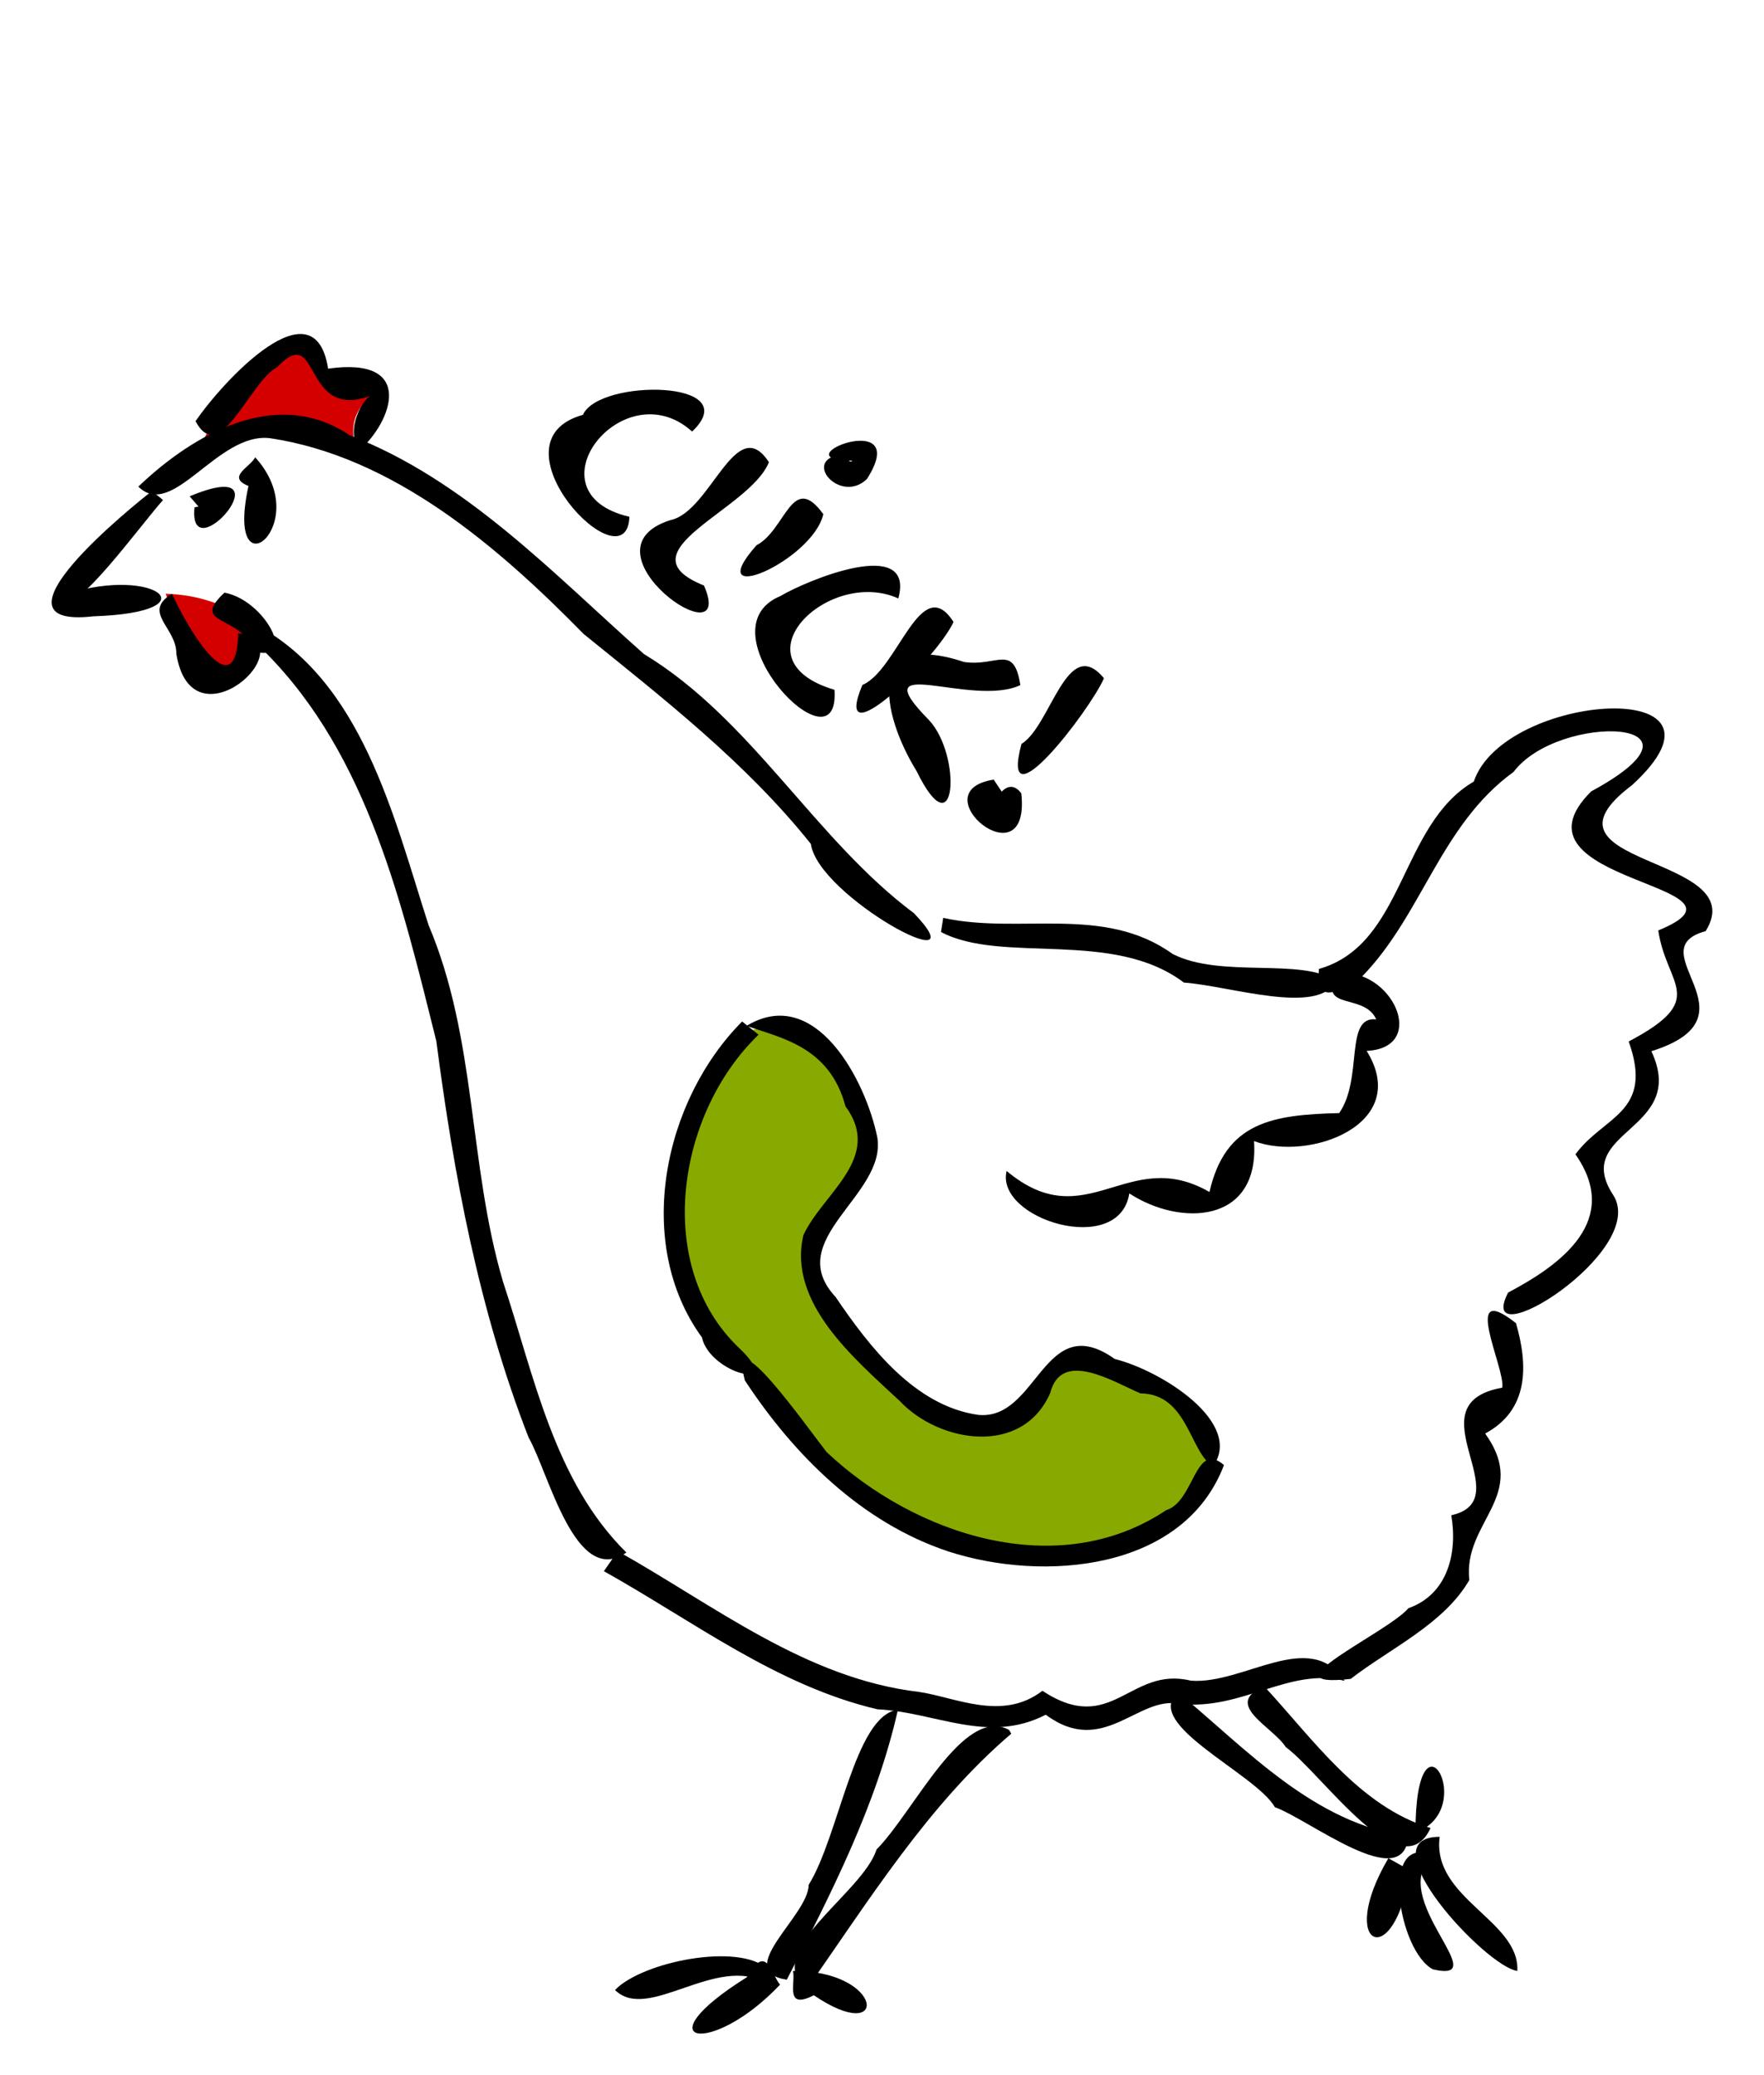 <svg xmlns="http://www.w3.org/2000/svg" viewBox="0 0 22.49 26.458" height="100" width="85">
    <path d="M2.113 7.57c.43.013.82.148 1.164.42-.121.494-.29.818-.582.711-.252-.088-.414-.626-.582-1.131zM2.533 5.76c.222-.555.557-1.073 1.293-1.456.361.502.493.584 1.067.55-.187.26-.536.39-.323.97-.735-.805-1.386-.44-2.037-.065z" fill="#d40000" fill-rule="evenodd"/>
    <path d="M9.517 13.163c.722-.324 1.39.368 1.552 1.455l-.776 1.358c.311.593-.129.929 1.875 2.166.738.246 1.046-.424 1.39-.808.96-.097 1.943.769 1.908 1.326-.474.942-1.34 1.164-2.328 1.164-2.788.087-4.093-3.42-4.527-3.718-.199-1.331.25-2.125.906-2.943z" fill="#8a0" fill-rule="evenodd"/>
    <path d="M9.671 13.193c-1.044 1.004-1.345 2.952-.247 3.995.601.566-.372.332-.475-.136-.873-1.2-.493-3.017.513-4.028l.21.169zm5.934 5.487c-.515 1.353-2.303 1.493-3.509 1.103-1.11-.367-1.972-1.228-2.6-2.183-.216-.842.8.607 1.043.914 1.122 1.057 2.947 1.663 4.329.741.362-.11.366-.896.737-.575zm-6.087-5.6c.877-.532 1.521.695 1.668 1.426.115.736-1.216 1.297-.534 2.029.437.644 1.014 1.391 1.82 1.505.762.076.833-1.357 1.74-.713.594.148 1.644.81 1.256 1.367-.296-.158-.32-.924-.928-.928-.344-.146-1.007-.567-1.15-.006-.353.811-1.414.64-1.92.102-.573-.536-1.431-1.248-1.227-2.114.247-.535 1.02-.986.536-1.643-.201-.759-.82-.87-1.261-1.025z"/>
    <path d="M17.04 12.41c.703-.093 1.185.95.384.989.582.939-.74 1.416-1.436 1.15.073 1.062-.947 1.089-1.59.667-.127.818-1.714.327-1.564-.286 1.02.854 1.543-.332 2.586.268.204-.896.808-.985 1.654-1.006.309-.446.062-1.24.472-1.195-.153-.344-.75-.1-.507-.586zM2.078 6.376C1.81 6.672.89 7.94.86 7.57c1.115-.355 1.858.236.33.288-1.46.165.529-1.428.747-1.597l.1.08.041.035z"/>
    <path d="M1.764 6.204c.7-.67 1.763-1.281 2.69-.657 1.485.573 2.598 1.766 3.756 2.792 1.377.834 2.177 2.36 3.443 3.305.873.913-1.222-.212-1.315-.884-.831-1.04-1.882-1.854-2.897-2.677-1.085-1.107-2.424-2.264-4.005-2.497-.666-.073-1.237 1.052-1.672.618zM12.025 11.703c.976.215 2.048-.171 2.925.46.615.315 1.64.043 2.08.342-.205.452-1.373.06-1.936.023-.907-.686-2.317-.232-3.097-.645l.02-.126.008-.054z"/>
    <path d="M16.816 12.354c1.095-.312 1.027-1.836 1.974-2.389.385-1.144 3.549-1.355 2.016.047-1.381 1.04 1.553.878.94 1.86-.88.24.72 1.09-.692 1.531.478 1.02-1.03 1.006-.486 1.835.459.717-1.79 2.112-1.34 1.242.686-.361 1.444-.925.858-1.762.358-.492 1.005-.527.679-1.439 1.029-.543.481-.704.377-1.416 1.44-.591-2.036-.597-.855-1.773 1.718-.93-.412-1.014-.99-.248-.932.675-1.168 1.832-1.938 2.615-.25.146-.586.405-.543-.103zM2.493 5.37c.354-.516 1.519-1.777 1.69-.67 1.132-.16.805.687.403 1.037-.2-.246.05-.696.176-.705-.926.377-.665-.95-1.226-.352-.35.176-.728 1.28-1.043.69zM2.192 7.57c.23.501.817 1.458.846.503.884.143-.598 1.493-.79.26.003-.334-.443-.525-.056-.762zM2.418 6.328c1.307-.548-.027.993.062.14.178-.037.498-.065.142.096l-.204-.236z"/>
    <path d="M3.253 5.83c.776.852-.397 1.791-.085.366-.29-.115.03-.245.085-.366zM3.231 7.948c1.386.716 1.788 2.468 2.233 3.847.616 1.453.507 3.054.95 4.55.395 1.19.648 2.539 1.572 3.45-.652.456-.988-1.015-1.247-1.467-.633-1.625-.953-3.34-1.176-5.054-.435-1.738-.87-3.637-2.173-4.95-.312.012-.165-.197-.159-.376z"/>
    <path d="M7.876 19.778c1.228.688 2.397 1.624 3.839 1.794.462.067 1.064.38 1.575-.014.889.586 1.112-.32 1.893-.129.675.052 1.515-.673 1.96.002-.709-.177-1.302.381-2.106.294-.529-.11-.97.685-1.704.138-.738.38-1.404-.034-2.146-.069-1.282-.3-2.354-1.128-3.488-1.761l.177-.255z"/>
    <path d="M19.328 16.871c.155.536.168 1.105-.393 1.407.57.796-.286 1.123-.202 1.868-.325.562-1.007.869-1.512 1.26-1.138.13.46-.581.736-.901.507-.18.627-.714.546-1.185.897-.2-.514-1.418.65-1.627.042-.246-.543-1.39.175-.822zM11.448 21.8c-.273 1.213-.852 2.345-1.417 3.442-.698-.11.28-.818.279-1.21.391-.627.586-2.166 1.138-2.232z"/>
    <path d="M12.893 22.105c-1.061.906-1.818 2.132-2.613 3.263-.578-.492.717-1.223.895-1.786.48-.485 1.105-1.841 1.69-1.525l.028.048zM9.781 25.288c-.65-.379-1.518.503-1.94.085.348-.362 1.583-.608 1.946-.267l-.004.128-.002.054z"/>
    <path d="M9.945 25.305c-.88.932-1.778.753-.423-.095.251-.444.307-.043.423.095zM10.11 25.13c1.169-.009 1.237.971.266.31-.376.192-.23-.154-.266-.31zM15.02 21.579c.892.74 1.724 1.664 2.935 1.838-.065.737-1.254-.213-1.701-.375-.241-.426-1.707-1.065-1.233-1.463z"/>
    <path d="M16.119 21.502c.623.673 1.214 1.532 2.12 1.806-.37.797-1.373-.682-1.847-1.033-.16-.256-.816-.547-.273-.773z"/>
    <path d="M18.046 23.366c.001-1.733.824-.295 0 0zM18.355 23.42c-.104.783 1.024 1.068.99 1.71-.4-.052-1.941-1.71-.99-1.71z"/>
    <path d="M18.27 23.66c-.613.521.814 1.636 0 1.45-.448-.232-.687-1.76 0-1.45z"/>
    <path d="M17.972 23.845c-.172 1.308-.951 1.004-.271-.152l.271.152zM2.862 7.556c.59.112.978 1.086.231.528-.23-.213-.595-.189-.231-.528z"/>
    <g>
        <path d="M8.824 5.502c-.876-.79-2.116.781-.799 1.087-.037.91-1.833-.956-.593-1.3.201-.463 2.092-.451 1.392.213z"/>
        <path d="M9.803 5.893c-.244.612-1.909 1.14-.828 1.572.435.994-1.645-.447-.427-.834.513-.105.834-1.386 1.255-.738z"/>
        <path d="M10.497 6.556c-.141.601-1.579 1.217-.852.396.375-.196.452-.948.852-.396zM11.453 7.63c-.885-.4-2.109.78-.814 1.165.078 1.103-1.726-.766-.688-1.196.33-.198 1.721-.776 1.502.031zM12.157 7.93c-.224.484-1.57 1.775-1.162.803.451-.187.743-1.455 1.162-.803z"/>
        <path d="M13.009 8.735c-.623.293-2.034-.436-1.164.447.42.45.35 1.69-.16.648-.46-.748-.646-1.808.605-1.39.422.065.634-.244.719.295zM10.845 5.789c-.07.103.022.108.018.084-.96.003.79-.706.19.234-.36.35-.911-.327-.208-.318zM14.075 8.648c-.184.418-1.34 1.918-1.052.837.376-.228.58-1.408 1.052-.837z"/>
        <path d="M12.842 10.199c-.336.397-.07-.419.179-.084.125 1.158-1.315-.022-.352-.175l.173.259z"/>
    </g>
</svg>
